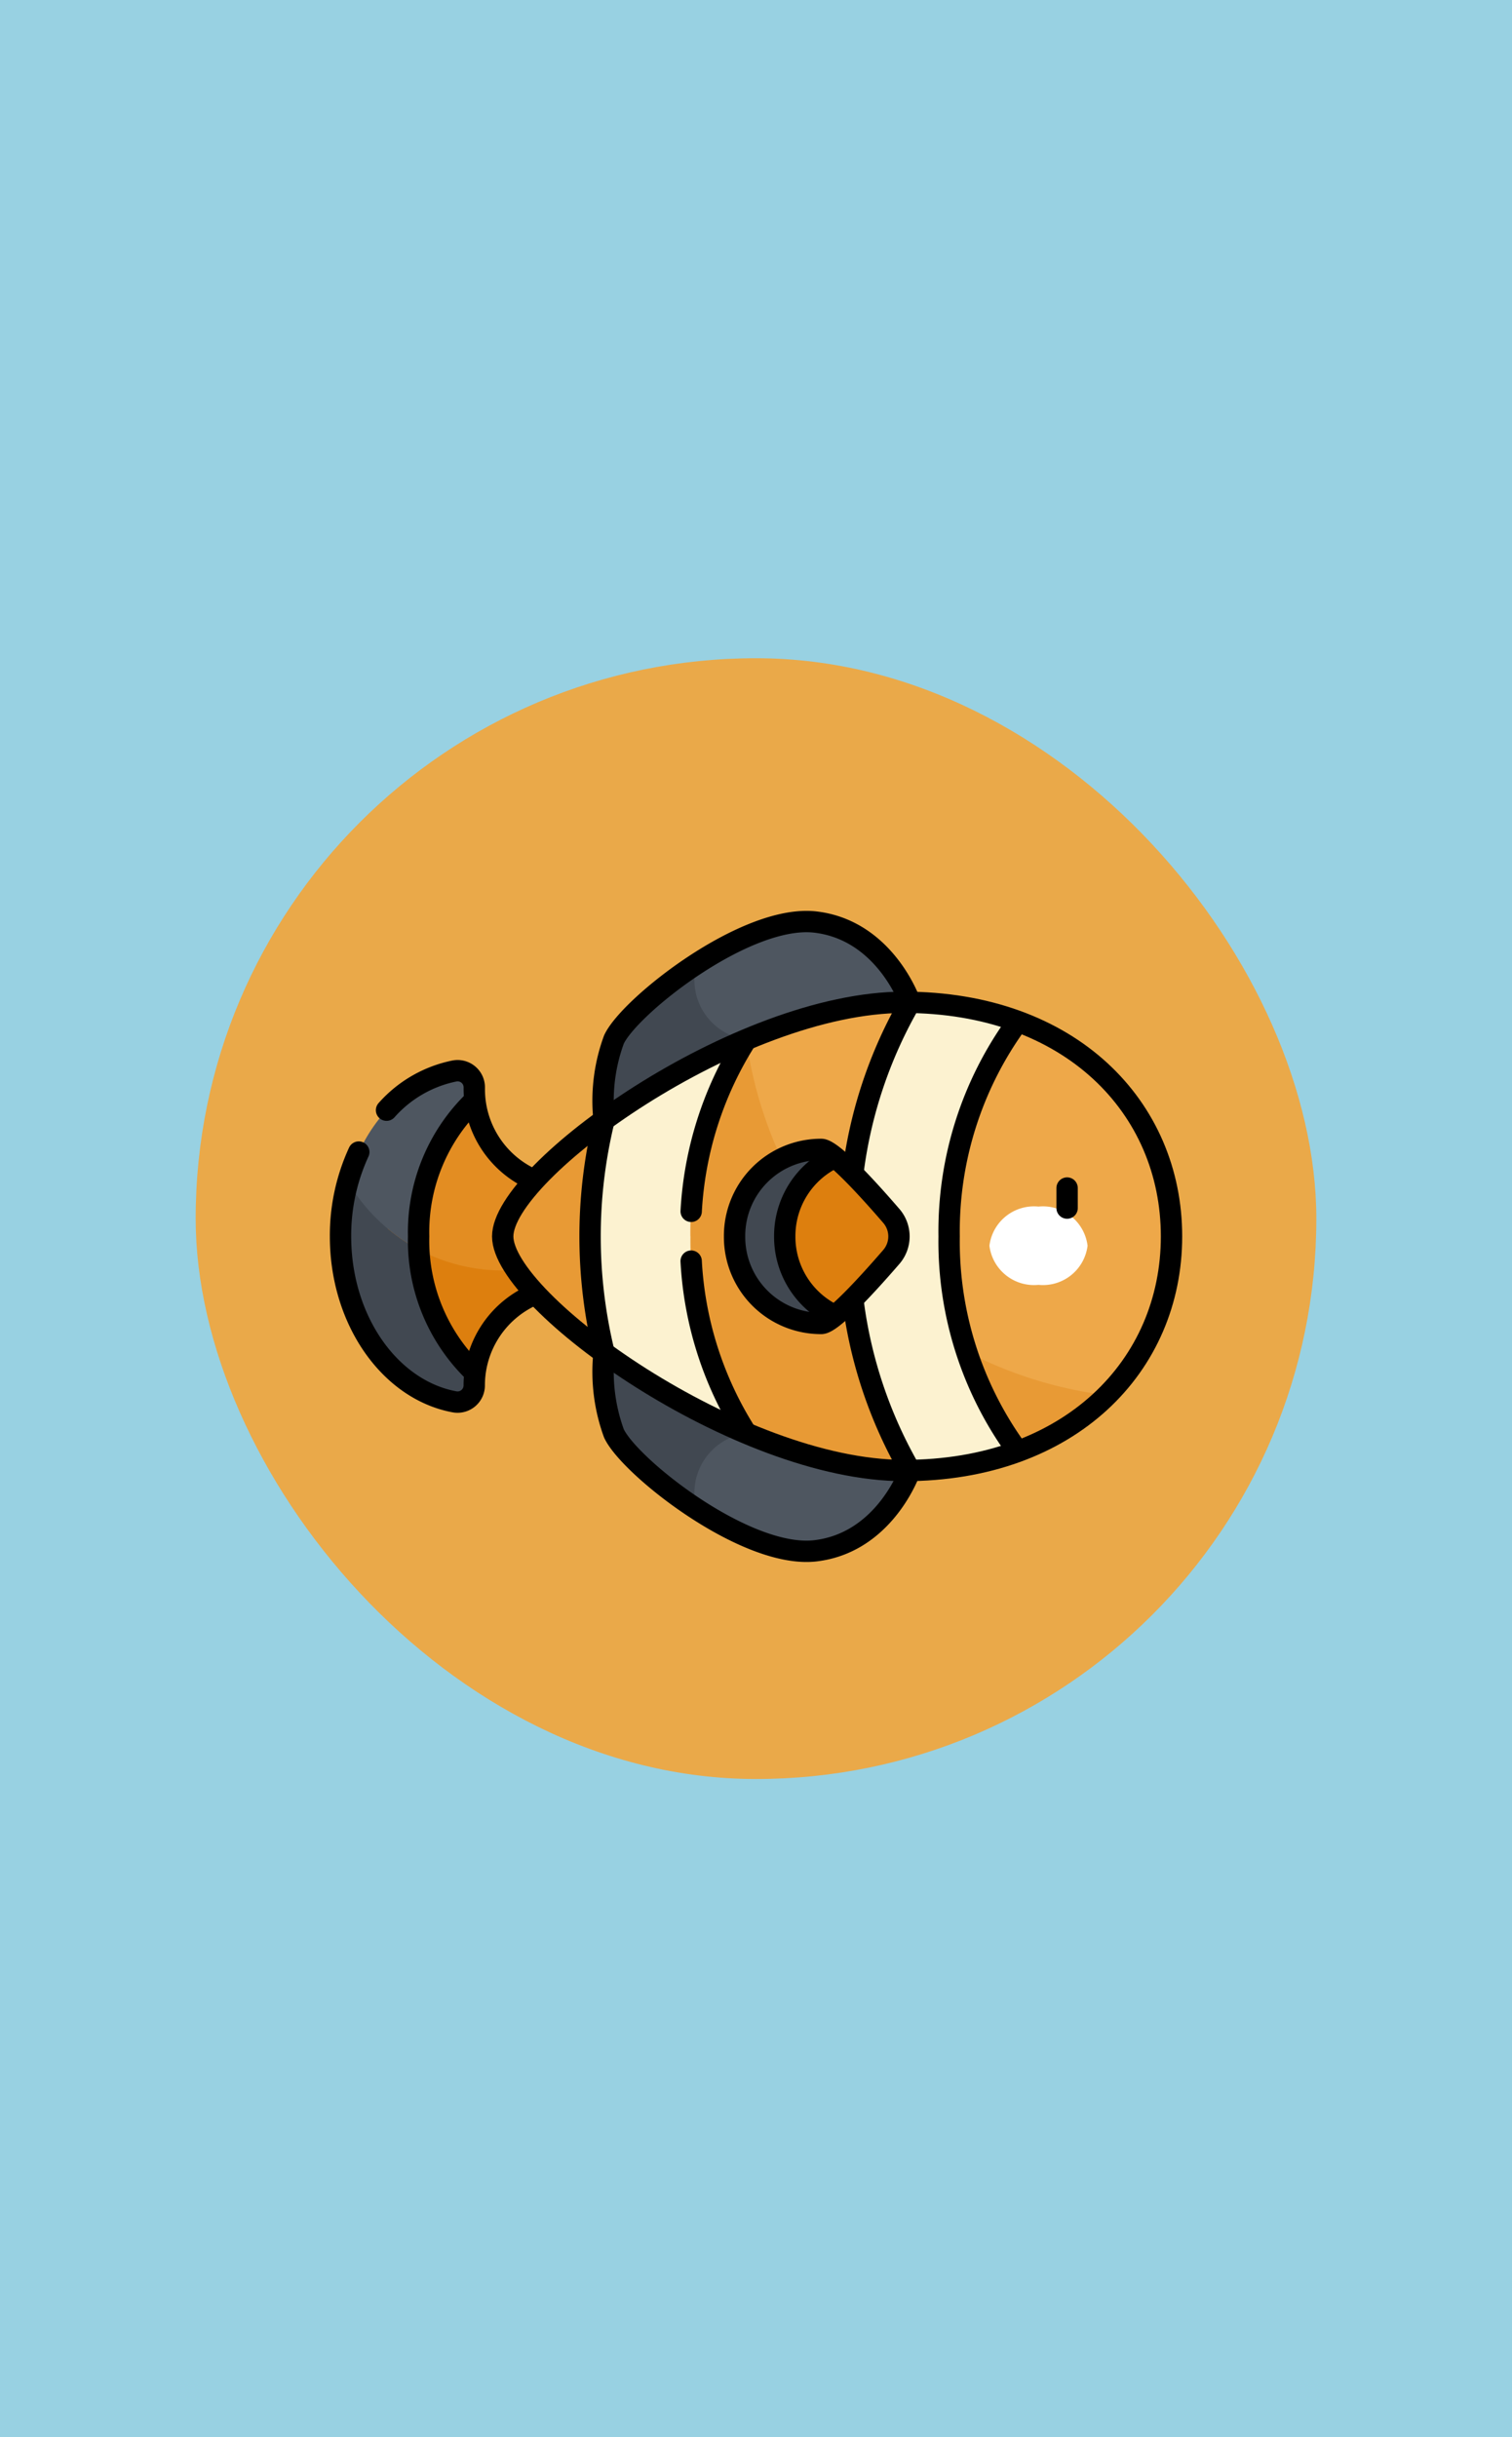 <svg xmlns="http://www.w3.org/2000/svg" xmlns:xlink="http://www.w3.org/1999/xlink" width="85" height="137" viewBox="0 0 85 137">
  <defs>
    <clipPath id="clip-path">
      <path id="path4953" d="M0-682.665H48.125v48.125H0Z" transform="translate(0 682.665)"/>
    </clipPath>
  </defs>
  <g id="Grupo_1123284" data-name="Grupo 1123284" transform="translate(-180 -486)">
    <g id="Grupo_1123283" data-name="Grupo 1123283">
      <rect id="Rectángulo_404422" data-name="Rectángulo 404422" width="85" height="137" transform="translate(180 486)" fill="#98d1e2"/>
      <g id="Grupo_1112403" data-name="Grupo 1112403" transform="translate(-828 -6241)">
        <g id="Grupo_1098742" data-name="Grupo 1098742" transform="translate(1019.445 6764.445)">
          <rect id="Rectángulo_400898" data-name="Rectángulo 400898" width="63" height="63" rx="31.5" transform="translate(-0.445 -0.445)" fill="#f8a230" opacity="0.859"/>
          <rect id="Rectángulo_400907" data-name="Rectángulo 400907" width="63" height="63" rx="31.5" transform="translate(-0.446 -0.445)" fill="none"/>
        </g>
        <g id="g4947" transform="translate(1026.438 7455.103)">
          <g id="g4949" transform="translate(0 -682.665)">
            <g id="g4951" clip-path="url(#clip-path)">
              <g id="g4957" transform="translate(15.471 30.609)">
                <path id="path4959" d="M-227.492-87.149s-1.393,4.045-5.31,4.515-10.5-4.755-11.342-6.607a10.219,10.219,0,0,1-.552-4.518Z" transform="translate(244.746 93.758)" fill="#4e5660"/>
              </g>
              <g id="g4961" transform="translate(15.471 6.362)">
                <path id="path4963" d="M-227.492-59.925s-1.393-4.045-5.31-4.515-10.5,4.755-11.342,6.607a10.219,10.219,0,0,0-.552,4.518Z" transform="translate(244.746 64.47)" fill="#4e5660"/>
              </g>
              <g id="g4965" transform="translate(15.471 8.738)">
                <path id="path4967" d="M-106.072-56.172a3.381,3.381,0,0,1-2.792-4.26h0c-2.3,1.5-4.22,3.316-4.651,4.26a10.219,10.219,0,0,0-.552,4.518l8-3.072Z" transform="translate(114.117 60.432)" fill="#414851"/>
              </g>
              <g id="g4969" transform="translate(15.471 30.609)">
                <path id="path4971" d="M-106.072-59.566a3.381,3.381,0,0,0-2.792,4.26h0c-2.3-1.5-4.22-3.316-4.651-4.26a10.219,10.219,0,0,1-.552-4.518l8,3.072Z" transform="translate(114.117 64.084)" fill="#414851"/>
              </g>
              <g id="g4973" transform="translate(3.336 16.403)">
                <path id="path4975" d="M-137.678-65.121A5.553,5.553,0,0,1-143.2-70.06h0A7.9,7.9,0,0,0-148.12-62.4a7.919,7.919,0,0,0,4.935,7.669,5.553,5.553,0,0,1,5.507-4.849h.951l0-5.54Z" transform="translate(148.12 70.06)" fill="#e38d22"/>
              </g>
              <g id="g4977" transform="translate(0.705 14.748)">
                <path id="path4979" d="M-57.9-122.815a10.253,10.253,0,0,1,3.163-7.659,5.611,5.611,0,0,1-.035-.614v-.1a.938.938,0,0,0-1.1-.926c-3.631.666-6.417,4.576-6.417,9.3s2.787,8.633,6.417,9.3a.938.938,0,0,0,1.1-.926h0a5.605,5.605,0,0,1,.046-.7,10.249,10.249,0,0,1-3.174-7.669" transform="translate(62.292 132.13)" fill="#4e5660"/>
              </g>
              <g id="g4981" transform="translate(3.336 23.618)">
                <path id="path4983" d="M-85.532-31.055a10.045,10.045,0,0,1-6.477-2.355c-.006.146-.01.293-.01.444A7.919,7.919,0,0,0-87.084-25.3a5.553,5.553,0,0,1,5.507-4.849h.951l0-2.182a10.042,10.042,0,0,1-4.908,1.273" transform="translate(92.018 33.411)" fill="#dd7f0e"/>
              </g>
              <g id="g4985" transform="translate(0.705 20.987)">
                <path id="path4987" d="M-58.224-50.435a10.135,10.135,0,0,1-4-3.825,11.525,11.525,0,0,0-.413,3.075c0,4.723,2.787,8.633,6.417,9.3a.938.938,0,0,0,1.1-.926h0a5.605,5.605,0,0,1,.046-.7,10.088,10.088,0,0,1-3.15-6.919" transform="translate(62.64 54.26)" fill="#414851"/>
              </g>
              <g id="g4989" transform="translate(9.822 10.903)">
                <path id="path4991" d="M-381.874-14.185l-4.26.587-1.8-1.659c-.114,0-.229,0-.344,0a23.685,23.685,0,0,0-8.865,2.1l-4.141,4.186-3.854.331c-3.38,2.454-5.7,5.011-5.7,6.546s2.318,4.092,5.7,6.546h3.01l4.985,4.518a23.685,23.685,0,0,0,8.865,2.1c.115,0,.23,0,.344,0l1.9-1.454,4.161.382A12.64,12.64,0,0,0-373.239-2.1a12.64,12.64,0,0,0-8.635-12.083" transform="translate(410.836 15.261)" fill="#eea849"/>
              </g>
              <g id="g4993" transform="translate(9.823 12.998)">
                <path id="path4995" d="M-327.006-300.176l4.16.382a13.754,13.754,0,0,0,5.013-3.156,23.368,23.368,0,0,1-20.279-19.992h0l-4.141,4.187-3.854.331h0c-3.38,2.454-5.7,5.011-5.7,6.546s2.318,4.092,5.7,6.546h3.01l4.985,4.518a23.687,23.687,0,0,0,8.865,2.1c.115,0,.23,0,.344,0Z" transform="translate(351.807 322.942)" fill="#e89a35"/>
              </g>
              <g id="g4997" transform="translate(29.279 10.907)">
                <path id="path4999" d="M-45.434,0A26.114,26.114,0,0,0-48.88,13.156a26.114,26.114,0,0,0,3.446,13.156,18.283,18.283,0,0,0,6.06-1.072A19.911,19.911,0,0,1-43.24,13.156,19.911,19.911,0,0,1-39.374,1.072,18.285,18.285,0,0,0-45.434,0" transform="translate(48.88)" fill="#fcf2d0"/>
              </g>
              <g id="g5001" transform="translate(29.314 25.451)">
                <path id="path5003" d="M0,0A25.885,25.885,0,0,0,3.411,11.767a18.285,18.285,0,0,0,6.06-1.072A18.316,18.316,0,0,1,6.593,5.1,23.445,23.445,0,0,1,0,0" fill="#fcf2d0"/>
              </g>
              <g id="g5005" transform="translate(24.61 19.613)">
                <path id="path5007" d="M-93.105-43.5a32.505,32.505,0,0,0-3.163-3.3s-3.9.595-3.9,4.45,3.9,4.45,3.9,4.45a32.505,32.505,0,0,0,3.163-3.3,1.762,1.762,0,0,0,0-2.3" transform="translate(100.166 46.795)" fill="#dd7f0e"/>
              </g>
              <g id="g5009" transform="translate(22.857 19.169)">
                <path id="path5011" d="M-37.18-64.519a4.874,4.874,0,0,1,2.832-4.45,1.662,1.662,0,0,0-.776-.444A4.861,4.861,0,0,0-40-64.519a4.861,4.861,0,0,0,4.876,4.893,1.661,1.661,0,0,0,.776-.444,4.874,4.874,0,0,1-2.832-4.45" transform="translate(40 69.412)" fill="#414851"/>
              </g>
              <g id="g5013" transform="translate(14.733 12.999)">
                <path id="path5015" d="M-74.36-145.879a20.263,20.263,0,0,1,3.143-11.064,41.2,41.2,0,0,0-8,4.518A27.357,27.357,0,0,0-80-145.879a27.357,27.357,0,0,0,.787,6.546,41.2,41.2,0,0,0,8,4.518,20.263,20.263,0,0,1-3.143-11.064" transform="translate(80 156.942)" fill="#fcf2d0"/>
              </g>
              <g id="g5017" transform="translate(37.183 22.388)">
                <path id="path5019" d="M-72.761-28.972a2.527,2.527,0,0,1-2.759,2.2,2.527,2.527,0,0,1-2.759-2.2,2.527,2.527,0,0,1,2.759-2.2,2.527,2.527,0,0,1,2.759,2.2" transform="translate(78.28 31.169)" fill="#fff"/>
              </g>
              <g id="g5021" transform="translate(41.551 21.342)">
                <path id="path5023" d="M0,0V1.128" fill="none" stroke="#000" stroke-linecap="round" stroke-linejoin="round" stroke-miterlimit="10" stroke-width="1.2"/>
              </g>
              <g id="g5025" transform="translate(15.471 30.642)">
                <path id="path5027" d="M-226.956-88.138c-.255.646-1.735,3.983-5.269,4.407-3.917.47-10.5-4.755-11.342-6.607a10.1,10.1,0,0,1-.555-4.484" transform="translate(244.168 94.822)" fill="none" stroke="#000" stroke-linecap="round" stroke-linejoin="round" stroke-miterlimit="10" stroke-width="1.2"/>
              </g>
              <g id="g5029" transform="translate(15.472 6.362)">
                <path id="path5031" d="M-226.953-58.492c-.255-.647-1.735-3.982-5.269-4.406-3.917-.47-10.5,4.755-11.342,6.607a9.982,9.982,0,0,0-.562,4.414" transform="translate(244.166 62.929)" fill="none" stroke="#000" stroke-linecap="round" stroke-linejoin="round" stroke-miterlimit="10" stroke-width="1.2"/>
              </g>
              <g id="g5033" transform="translate(0.705 19.32)">
                <path id="path5035" d="M-13.525,0a11.2,11.2,0,0,0-1.026,4.742c0,4.723,2.787,8.633,6.417,9.3a.938.938,0,0,0,1.1-.926h0a5.555,5.555,0,0,1,3.42-5.128" transform="translate(14.551)" fill="none" stroke="#000" stroke-linecap="round" stroke-linejoin="round" stroke-miterlimit="10" stroke-width="1.2"/>
              </g>
              <g id="g5037" transform="translate(3.29 14.748)">
                <path id="path5039" d="M-109.169-80.933a5.554,5.554,0,0,1-3.345-5.1v-.1a.938.938,0,0,0-1.1-.926,6.939,6.939,0,0,0-3.833,2.207" transform="translate(117.449 87.071)" fill="none" stroke="#000" stroke-linecap="round" stroke-linejoin="round" stroke-miterlimit="10" stroke-width="1.2"/>
              </g>
              <g id="g5041" transform="translate(5.096 16.433)">
                <path id="path5043" d="M-41.416-201.331a10.262,10.262,0,0,1-3.141-7.64,10.267,10.267,0,0,1,3.13-7.63" transform="translate(44.557 216.601)" fill="none" stroke="#000" stroke-linecap="round" stroke-linejoin="round" stroke-miterlimit="10" stroke-width="1.2"/>
              </g>
              <g id="g5045" transform="translate(9.823 10.903)">
                <path id="path5047" d="M-495.734-173.507c0,7.268-5.7,13.159-15.039,13.159s-22.559-9.493-22.559-13.159,13.214-13.159,22.559-13.159S-495.734-180.775-495.734-173.507Z" transform="translate(533.332 186.666)" fill="none" stroke="#000" stroke-linecap="round" stroke-linejoin="round" stroke-miterlimit="10" stroke-width="1.2"/>
              </g>
              <g id="g5049" transform="translate(34.919 12.027)">
                <path id="path5051" d="M-50.819-317.814a19.918,19.918,0,0,1-3.854-12.068,19.929,19.929,0,0,1,3.83-12.036" transform="translate(54.673 341.918)" fill="none" stroke="#000" stroke-linecap="round" stroke-linejoin="round" stroke-miterlimit="10" stroke-width="1.2"/>
              </g>
              <g id="g5053" transform="translate(29.516 27.688)">
                <path id="path5055" d="M0,0A25.5,25.5,0,0,0,3.192,9.5" fill="none" stroke="#000" stroke-linecap="round" stroke-linejoin="round" stroke-miterlimit="10" stroke-width="1.2"/>
              </g>
              <g id="g5057" transform="translate(29.518 10.955)">
                <path id="path5059" d="M-41.914,0a25.5,25.5,0,0,0-3.179,9.466" transform="translate(45.093)" fill="none" stroke="#000" stroke-linecap="round" stroke-linejoin="round" stroke-miterlimit="10" stroke-width="1.2"/>
              </g>
              <g id="g5061" transform="translate(22.857 19.169)">
                <path id="path5063" d="M0-64.519a4.861,4.861,0,0,0,4.876,4.893c.615,0,2.691-2.3,3.939-3.742a1.762,1.762,0,0,0,0-2.3c-1.247-1.447-3.324-3.742-3.939-3.742A4.861,4.861,0,0,0,0-64.519Z" transform="translate(0 69.412)" fill="none" stroke="#000" stroke-linecap="round" stroke-linejoin="round" stroke-miterlimit="10" stroke-width="1.2"/>
              </g>
              <g id="g5065" transform="translate(25.677 19.623)">
                <path id="path5067" d="M-36.829-116.97a4.874,4.874,0,0,1-2.793-4.432,4.874,4.874,0,0,1,2.811-4.44" transform="translate(39.623 125.841)" fill="none" stroke="#000" stroke-linecap="round" stroke-linejoin="round" stroke-miterlimit="10" stroke-width="1.2"/>
              </g>
              <g id="g5069" transform="translate(20.418 13.127)">
                <path id="path5071" d="M0-125.592a20.019,20.019,0,0,1,3.015-9.525" transform="translate(0 135.117)" fill="none" stroke="#000" stroke-linecap="round" stroke-linejoin="round" stroke-miterlimit="10" stroke-width="1.2"/>
              </g>
              <g id="g5073" transform="translate(20.416 25.451)">
                <path id="path5075" d="M-39.77-125.867a20.024,20.024,0,0,1-3.016-9.546" transform="translate(42.787 135.413)" fill="none" stroke="#000" stroke-linecap="round" stroke-linejoin="round" stroke-miterlimit="10" stroke-width="1.2"/>
              </g>
              <g id="g5077" transform="translate(14.734 17.612)">
                <path id="path5079" d="M-10.072,0a27.614,27.614,0,0,0,.007,12.928" transform="translate(10.836)" fill="none" stroke="#000" stroke-linecap="round" stroke-linejoin="round" stroke-miterlimit="10" stroke-width="1.2"/>
              </g>
            </g>
          </g>
        </g>
      </g>
    </g>
  </g>
</svg>
